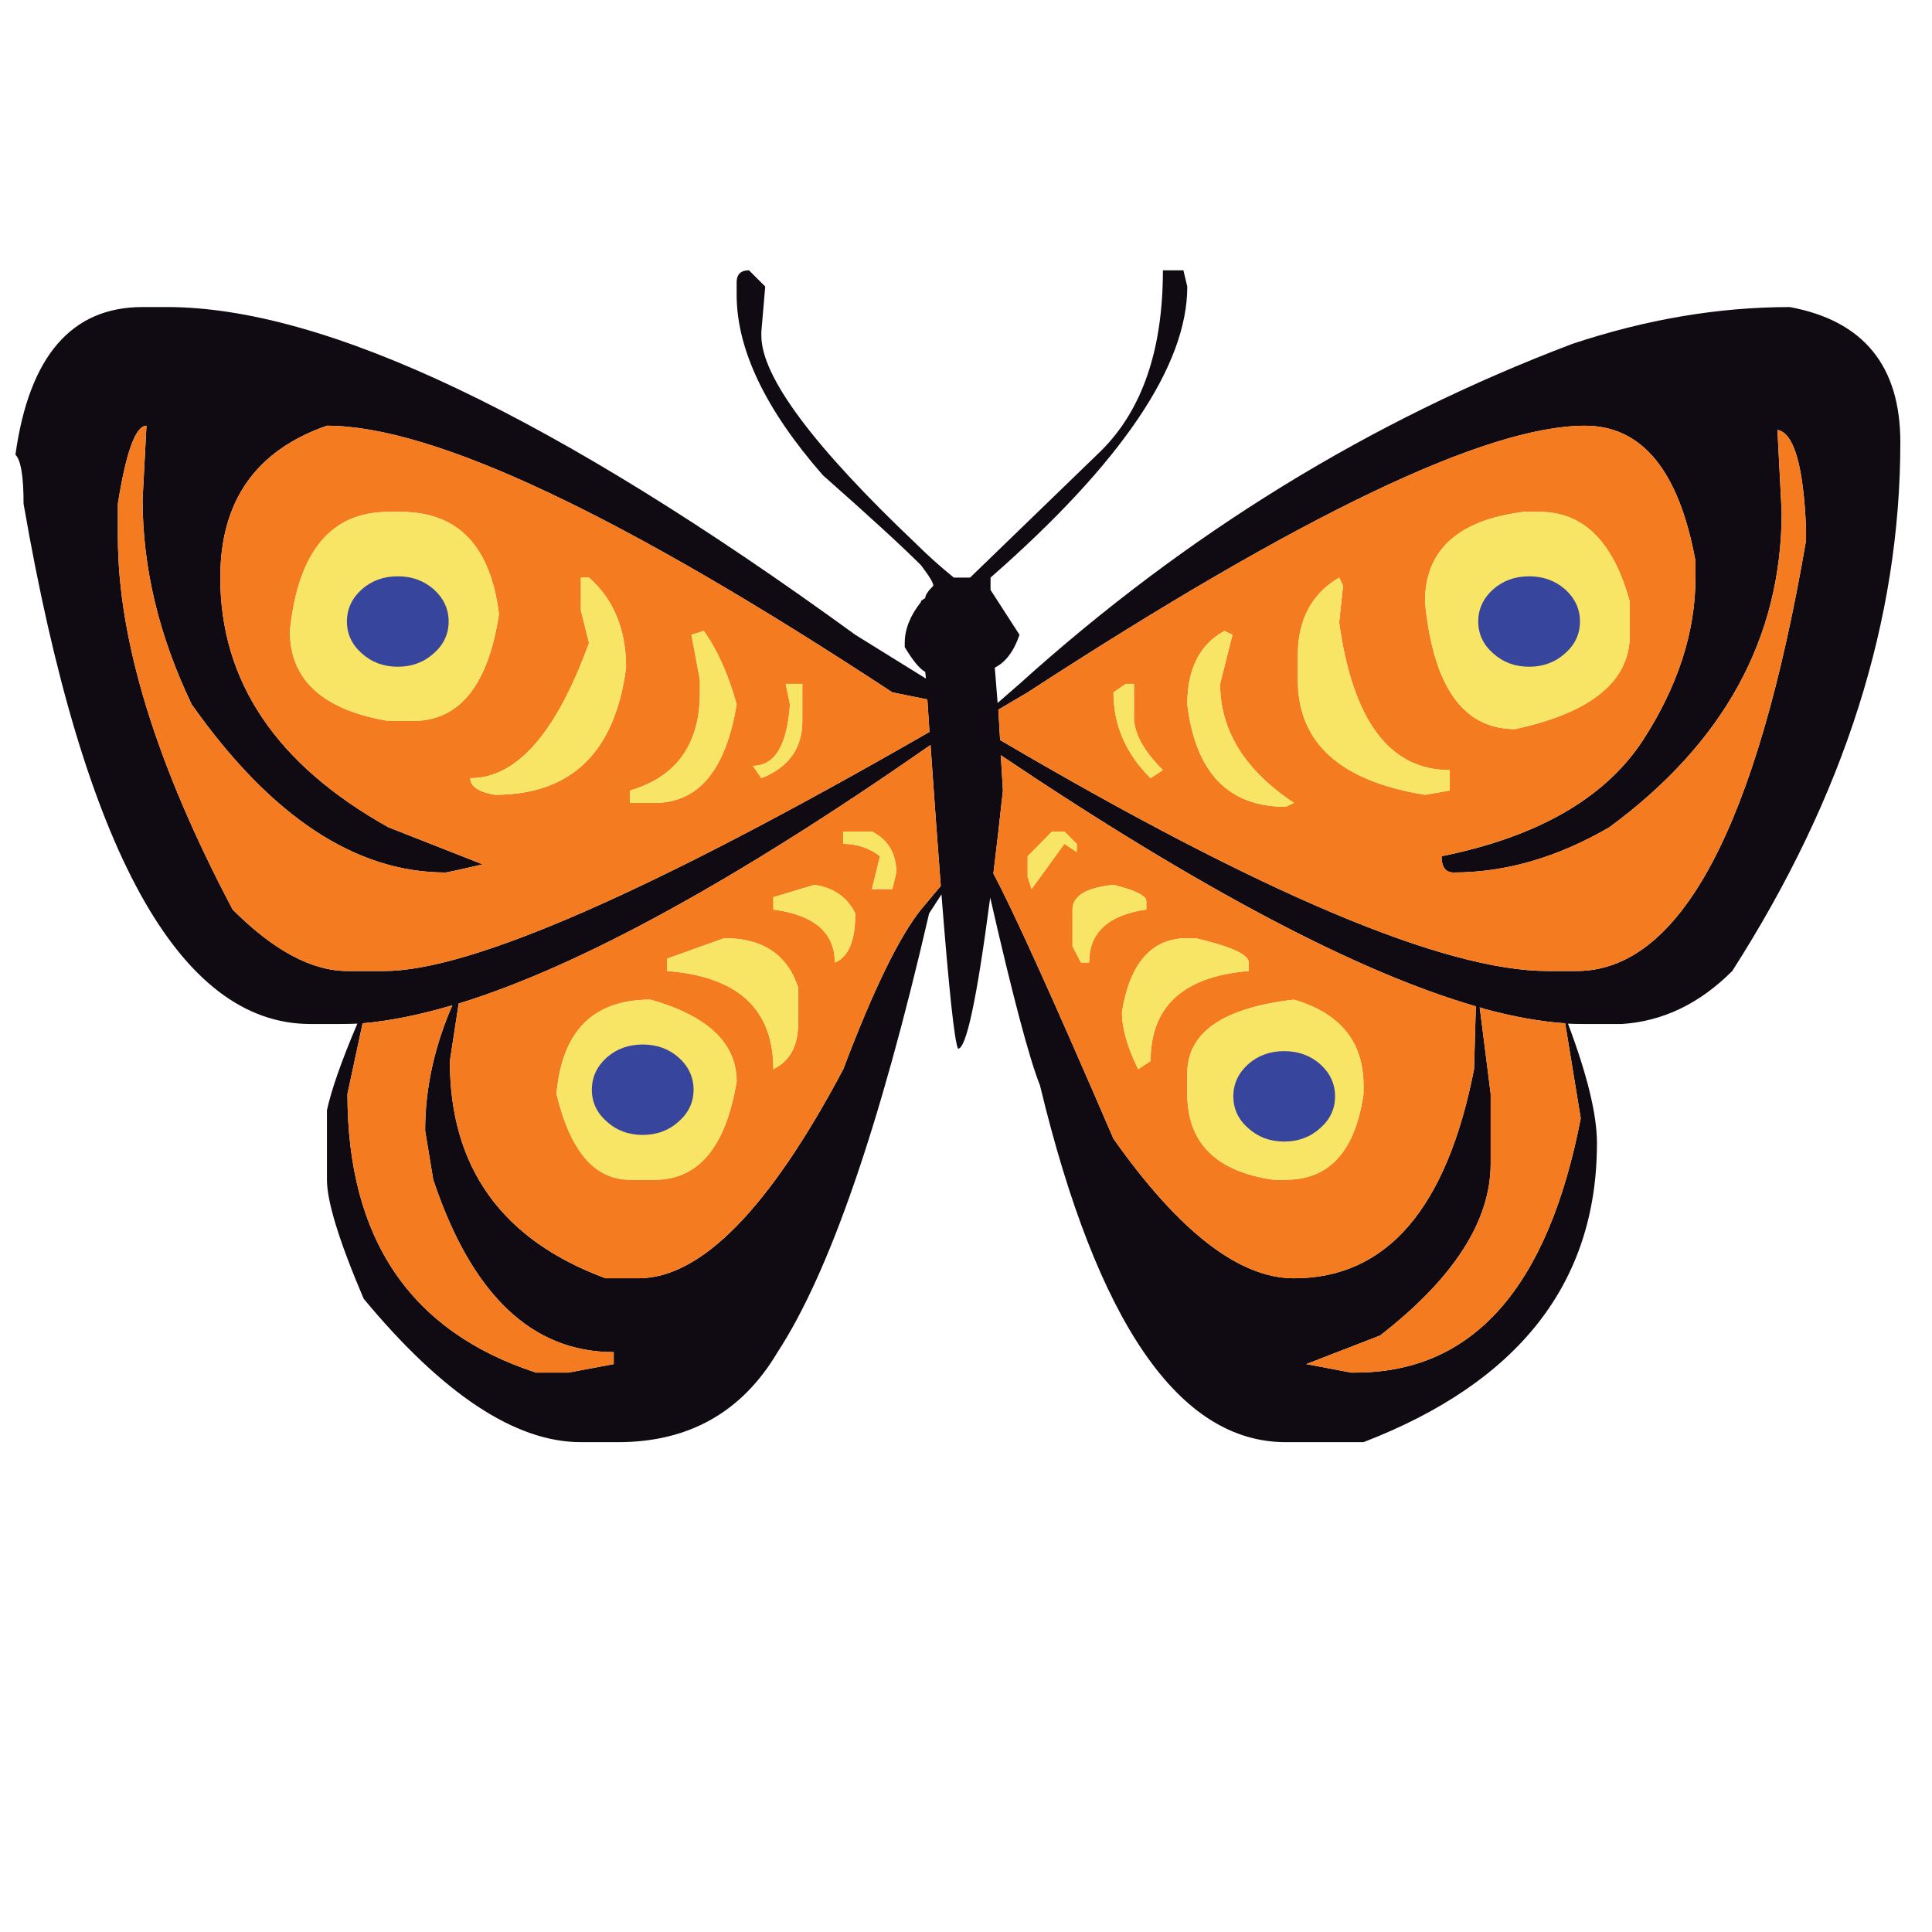 <?xml version="1.0" encoding="utf-8"?>
<!-- Generator: Adobe Illustrator 16.0.0, SVG Export Plug-In . SVG Version: 6.00 Build 0)  -->
<!DOCTYPE svg PUBLIC "-//W3C//DTD SVG 1.1//EN" "http://www.w3.org/Graphics/SVG/1.1/DTD/svg11.dtd">
<svg version="1.1" id="Layer_1" xmlns="http://www.w3.org/2000/svg" xmlns:xlink="http://www.w3.org/1999/xlink" x="0px" y="0px"
	 width="300px" height="300px" viewBox="0 0 300 300" enable-background="new 0 0 300 300" xml:space="preserve">
<g>
	<path fill-rule="evenodd" clip-rule="evenodd" fill="#100A12" d="M114.385,43.84c0-1.244,0.639-1.865,1.918-1.865l2.523,2.523
		l-0.604,7.02v0.604c0,6.361,8.061,17.184,24.186,32.465c1.682,1.683,3.583,3.382,5.702,5.101h2.524l20.4-19.743
		c6.362-6.361,9.542-15.684,9.542-27.969h3.181l0.604,2.523c0,12.284-10.183,27.348-30.548,45.189v1.919l4.497,6.964
		c-0.878,2.561-2.157,4.261-3.838,5.101l0.438,5.484l3.4-2.961c25.849-23.326,54.477-40.929,85.881-52.811
		c11.445-3.803,22.686-5.704,33.729-5.704c11.441,2.121,17.164,9.122,17.164,21.004c0,27.567-8.702,54.933-26.105,82.098
		c-5.081,5.081-10.804,7.823-17.165,8.226h-5.704c-0.877,0-1.753-0.018-2.632-0.054c2.999,7.97,4.498,14.147,4.498,18.535
		c0,21.643-12.084,37.128-36.25,46.45h-12.066c-16.562,0-29.283-18.464-38.168-55.39c-1.646-4.095-4.223-13.82-7.733-29.176
		c-2.048,15.648-3.711,23.472-4.991,23.472c-0.548-1.061-1.408-9.047-2.577-23.965l-1.919,2.961
		c-7.642,33.087-15.483,55.792-23.526,68.113c-5.521,9.322-13.783,13.984-24.789,13.984H90.2c-10.165,0-21.407-7.421-33.728-22.267
		c-3.802-8.92-5.704-15.081-5.704-18.479v-10.805c0.695-3.181,2.267-7.658,4.717-13.435c-0.951,0.036-1.883,0.054-2.797,0.054
		h-4.497c-20.364,0-35.208-26.926-44.531-80.781c0-4.241-0.42-6.783-1.262-7.623C4.52,55.32,11.101,47.678,22.141,47.678h3.784
		c24.605,0,60.234,16.965,106.886,50.892l10.968,6.801c-0.038-0.365-0.073-0.712-0.11-1.042c-0.841-0.438-1.901-1.719-3.18-3.839
		v-0.658c0-2.121,0.84-4.241,2.523-6.362c0-0.073,0-0.128,0-0.165c0.219-0.146,0.437-0.292,0.657-0.438
		c0-0.439,0.421-1.079,1.262-1.919c0-0.439-0.64-1.5-1.918-3.181c-2.963-2.962-8.045-7.623-15.246-13.985
		c-8.921-10.2-13.381-19.541-13.381-28.023V43.84z M22.745,66.105c-1.682,0-3.163,4.04-4.442,12.12v5.101
		c0,16.124,5.942,35.427,17.823,57.912c6.362,6.361,12.303,9.543,17.823,9.543h5.704c13.418,0,41.643-12.376,84.674-37.129
		c-0.109-1.646-0.218-3.327-0.328-5.045l-5.431-1.097c-42.007-27.604-71.275-41.405-87.8-41.405
		c-11.041,3.839-16.563,11.7-16.563,23.582c0,16.124,8.702,29.048,26.105,38.772l14.643,5.758c-2.961,0.694-4.881,1.116-5.759,1.263
		c-14.003,0-27.146-8.702-39.431-26.104c-5.082-10.603-7.623-21.206-7.623-31.808L22.745,66.105z M69.853,164.765
		c0,16.525,8.062,27.768,24.185,33.726h5.101c9.726,0,20.328-10.821,31.808-32.466c4.643-12.283,8.666-20.546,12.066-24.787
		l3.07-3.674c-0.475-6.178-1.006-13.474-1.59-21.881c-30.163,21.021-54.585,34.404-73.268,40.144L69.853,164.765z M56.308,158.896
		l-2.358,10.968c0,22.485,9.762,36.908,29.284,43.271h5.047l7.019-1.316v-1.864c-12.723,0-22.064-8.922-28.023-26.762l-1.262-7.624
		c0-6.509,1.408-12.996,4.223-19.469C65.155,157.599,60.512,158.531,56.308,158.896z M155.022,110.197l0.273,4.716
		c40.691,23.911,69.044,35.867,85.059,35.867h4.441c16.124,0,28.006-22.284,35.646-66.852v-1.866
		c-0.402-9.761-1.883-14.861-4.441-15.3l0.657,12.724c0,19.523-8.919,35.848-26.762,48.973c-8.043,4.68-16.105,7.021-24.185,7.021
		c-1.243,0-1.865-0.842-1.865-2.523c14.844-2.998,25.228-8.94,31.149-17.823c5.521-8.481,8.28-16.964,8.28-25.446v-2.577
		c-2.559-14.002-8.28-21.004-17.165-21.004c-15.281,0-44.128,13.801-86.538,41.405L155.022,110.197z M154.253,135.644
		c3.07,5.74,9.287,19.468,18.646,41.185c10.2,14.44,19.543,21.662,28.025,21.662c14.403,0,23.727-10.821,27.968-32.466l0.274-9.762
		c-18.427-5.337-43.013-18.334-73.763-38.991l0.329,5.484C155.223,127.472,154.728,131.769,154.253,135.644z M229.77,156.428
		l1.701,13.436v10.805c0,8.92-5.723,17.822-17.166,26.707l-11.462,4.442l6.966,1.316h0.656c18.244,0,29.908-13.163,34.99-39.485
		l-2.414-14.753c-3.765-0.256-7.896-0.986-12.395-2.193C230.355,156.592,230.063,156.502,229.77,156.428z"/>
	<path fill-rule="evenodd" clip-rule="evenodd" fill="#F47B20" d="M64.095,111.951c7.239,0,11.7-5.52,13.381-16.561
		c-1.279-10.603-6.361-15.904-15.246-15.904h-1.919c-8.921,0-14.021,6.16-15.3,18.481c0,7.605,5.1,12.266,15.3,13.984H64.095z
		 M90.2,89.687v5.101l1.261,5.045c-5.082,14.002-11.225,21.004-18.427,21.004c0,1.279,1.262,2.139,3.784,2.577
		c11.883,0,18.683-6.581,20.4-19.743c0-5.923-1.918-10.585-5.757-13.984H90.2z M155.022,110.197l4.551-2.688
		c42.41-27.604,71.257-41.405,86.538-41.405c8.885,0,14.606,7.002,17.165,21.004v2.577c0,8.482-2.759,16.965-8.28,25.446
		c-5.922,8.883-16.306,14.826-31.149,17.823c0,1.682,0.622,2.523,1.865,2.523c8.079,0,16.142-2.341,24.185-7.021
		c17.843-13.125,26.762-29.449,26.762-48.973l-0.657-12.724c2.559,0.439,4.039,5.54,4.441,15.3v1.866
		c-7.641,44.568-19.522,66.852-35.646,66.852h-4.441c-16.015,0-44.367-11.957-85.059-35.867L155.022,110.197z M56.308,158.896
		c4.205-0.364,8.848-1.297,13.93-2.797c-2.815,6.473-4.223,12.96-4.223,19.469l1.262,7.624c5.959,17.84,15.301,26.762,28.023,26.762
		v1.864l-7.019,1.316h-5.047c-19.522-6.362-29.284-20.785-29.284-43.271L56.308,158.896z M69.853,164.765l1.371-8.939
		c18.683-5.74,43.105-19.123,73.268-40.144c0.584,8.408,1.116,15.703,1.59,21.881l-3.07,3.674
		c-3.4,4.241-7.423,12.504-12.066,24.787c-11.48,21.645-22.082,32.466-31.808,32.466h-5.101
		C77.915,192.532,69.853,181.29,69.853,164.765z M22.745,66.105l-0.604,11.462c0,10.602,2.542,21.205,7.623,31.808
		c12.286,17.403,25.428,26.104,39.431,26.104c0.877-0.147,2.797-0.568,5.759-1.263l-14.643-5.758
		c-17.403-9.725-26.105-22.649-26.105-38.772c0-11.881,5.522-19.743,16.563-23.582c16.525,0,45.793,13.801,87.8,41.405l5.431,1.097
		c0.109,1.718,0.219,3.399,0.328,5.045c-43.032,24.753-71.256,37.129-84.674,37.129h-5.704c-5.521,0-11.461-3.182-17.823-9.543
		c-11.881-22.485-17.823-41.788-17.823-57.912v-5.101C19.583,70.145,21.063,66.105,22.745,66.105z M177.999,139.921
		c0-0.841-1.698-1.682-5.1-2.522c-4.24,0.438-6.361,1.717-6.361,3.839v5.704l1.316,2.522h1.261c0-4.643,2.963-7.385,8.884-8.226
		V139.921z M167.196,131.036l-1.919-1.918h-1.92l-3.784,3.838v3.181l0.604,1.918l5.1-7.019l1.919,1.26V131.036z M114.385,167.944
		c0-5.959-4.461-10.201-13.381-12.723c-8.884,0-13.747,4.881-14.588,14.642c2.12,8.886,5.923,13.328,11.407,13.328h3.84
		C108.462,183.191,112.702,178.108,114.385,167.944z M103.58,148.859v1.921c11.006,0.84,16.507,5.922,16.507,15.244
		c2.56-1.278,3.84-3.619,3.84-7.019v-5.704c-1.682-5.082-5.503-7.622-11.463-7.622L103.58,148.859z M126.449,137.398l-6.362,1.918
		v1.92c6.362,0.84,9.544,3.583,9.544,8.226c2.12-0.84,3.18-3.381,3.18-7.623C131.568,139.317,129.447,137.836,126.449,137.398z
		 M135.388,129.118h-4.442v1.918c2.12,0,4.021,0.641,5.704,1.92l-1.262,5.099h3.181l0.603-2.576
		C139.172,132.517,137.912,130.397,135.388,129.118z M124.584,111.951v-5.758h-2.577l0.659,3.182
		c-0.439,6.361-2.358,9.543-5.759,9.543l1.316,1.919C122.464,119.154,124.584,116.193,124.584,111.951z M114.385,109.375
		c-1.281-4.644-2.981-8.446-5.101-11.408l-1.918,0.603l1.315,7.021v1.919c0,8.043-3.619,13.126-10.859,15.246v1.92h3.84
		C108.462,124.675,112.702,119.575,114.385,109.375z M176.08,106.193h-1.262l-1.919,1.316c0,5.083,1.919,9.524,5.759,13.327
		l1.919-1.262c-2.998-2.962-4.497-5.723-4.497-8.281V106.193z M154.253,135.644c0.475-3.875,0.97-8.171,1.48-12.888l-0.329-5.484
		c30.75,20.657,55.336,33.654,73.763,38.991l-0.274,9.762c-4.241,21.645-13.564,32.466-27.968,32.466
		c-8.482,0-17.825-7.222-28.025-21.662C163.54,155.111,157.323,141.383,154.253,135.644z M200.925,155.222
		c-11.044,1.28-16.563,5.101-16.563,11.462v3.18c0,7.605,4.46,12.047,13.38,13.328h1.919c6.766,0,10.787-4.442,12.066-13.328v-1.315
		C211.728,161.783,208.127,157.343,200.925,155.222z M207.943,89.687c-4.278,2.523-6.416,6.544-6.416,12.065v3.838
		c0,9.762,6.58,15.702,19.742,17.824l3.838-0.659v-3.18c-9.322,0-15.045-7.642-17.164-22.924l0.603-5.703L207.943,89.687z
		 M189.461,106.193l1.919-7.624l-1.26-0.603c-3.839,2.121-5.758,5.923-5.758,11.408c1.279,10.602,6.38,15.904,15.299,15.904
		l1.264-0.604C193.281,119.594,189.461,113.433,189.461,106.193z M253.078,98.57v-5.099c-2.523-9.323-7.186-13.984-13.985-13.984
		h-2.521c-10.201,1.279-15.302,5.94-15.302,13.984c1.279,13.162,5.941,19.744,13.984,19.744
		C247.136,110.653,253.078,105.773,253.078,98.57z M176.739,166.024l1.919-1.26c0-8.482,5.082-13.145,15.245-13.984v-1.317
		c0-1.243-2.759-2.503-8.28-3.783h-1.261c-5.521,0-8.903,3.82-10.146,11.461C174.216,159.664,175.057,162.626,176.739,166.024z
		 M229.77,156.428c0.293,0.074,0.586,0.164,0.877,0.274c4.498,1.207,8.63,1.938,12.395,2.193l2.414,14.753
		c-5.082,26.322-16.746,39.485-34.99,39.485h-0.656l-6.966-1.316l11.462-4.442c11.443-8.885,17.166-17.787,17.166-26.707v-10.805
		L229.77,156.428z"/>
	<path fill-rule="evenodd" clip-rule="evenodd" fill="#F8E465" d="M90.2,89.687h1.261c3.838,3.399,5.757,8.061,5.757,13.984
		c-1.717,13.162-8.517,19.743-20.4,19.743c-2.522-0.438-3.784-1.298-3.784-2.577c7.202,0,13.345-7.002,18.427-21.004L90.2,94.787
		V89.687z M64.095,111.951h-3.784c-10.201-1.718-15.3-6.379-15.3-13.984c1.28-12.321,6.379-18.481,15.3-18.481h1.919
		c8.884,0,13.967,5.301,15.246,15.904C75.794,106.431,71.334,111.951,64.095,111.951z M176.08,106.193v5.101
		c0,2.558,1.499,5.319,4.497,8.281l-1.919,1.262c-3.84-3.803-5.759-8.245-5.759-13.327l1.919-1.316H176.08z M114.385,109.375
		c-1.683,10.2-5.922,15.3-12.723,15.3h-3.84v-1.92c7.24-2.12,10.859-7.203,10.859-15.246v-1.919l-1.315-7.021l1.918-0.603
		C111.404,100.929,113.104,104.731,114.385,109.375z M124.584,111.951c0,4.242-2.12,7.203-6.361,8.886l-1.316-1.919
		c3.4,0,5.32-3.182,5.759-9.543l-0.659-3.182h2.577V111.951z M135.388,129.118c2.523,1.279,3.784,3.399,3.784,6.362l-0.603,2.576
		h-3.181l1.262-5.099c-1.683-1.279-3.584-1.92-5.704-1.92v-1.918H135.388z M126.449,137.398c2.998,0.438,5.119,1.918,6.362,4.442
		c0,4.241-1.061,6.782-3.18,7.623c0-4.643-3.182-7.385-9.544-8.226v-1.92L126.449,137.398z M103.58,148.859l8.884-3.18
		c5.96,0,9.781,2.54,11.463,7.622v5.704c0,3.399-1.281,5.74-3.84,7.019c0-9.322-5.501-14.404-16.507-15.244V148.859z
		 M114.385,167.944c-1.683,10.164-5.922,15.247-12.723,15.247h-3.84c-5.484,0-9.287-4.442-11.407-13.328
		c0.841-9.761,5.704-14.642,14.588-14.642C109.924,157.743,114.385,161.985,114.385,167.944z M167.196,131.036v1.26l-1.919-1.26
		l-5.1,7.019l-0.604-1.918v-3.181l3.784-3.838h1.92L167.196,131.036z M177.999,139.921v1.316c-5.921,0.84-8.884,3.583-8.884,8.226
		h-1.261l-1.316-2.522v-5.704c0-2.122,2.121-3.401,6.361-3.839C176.301,138.239,177.999,139.08,177.999,139.921z M176.739,166.024
		c-1.683-3.398-2.523-6.36-2.523-8.884c1.243-7.641,4.625-11.461,10.146-11.461h1.261c5.521,1.28,8.28,2.54,8.28,3.783v1.317
		c-10.163,0.84-15.245,5.502-15.245,13.984L176.739,166.024z M253.078,98.57c0,7.204-5.942,12.083-17.824,14.645
		c-8.043,0-12.705-6.582-13.984-19.744c0-8.044,5.101-12.706,15.302-13.984h2.521c6.8,0,11.462,4.661,13.985,13.984V98.57z
		 M189.461,106.193c0,7.24,3.82,13.401,11.464,18.482l-1.264,0.604c-8.919,0-14.02-5.302-15.299-15.904
		c0-5.484,1.919-9.287,5.758-11.408l1.26,0.603L189.461,106.193z M207.943,89.687l0.603,1.262l-0.603,5.703
		c2.119,15.283,7.842,22.924,17.164,22.924v3.18l-3.838,0.659c-13.162-2.122-19.742-8.062-19.742-17.824v-3.838
		C201.527,96.231,203.665,92.209,207.943,89.687z M200.925,155.222c7.202,2.121,10.803,6.562,10.803,13.326v1.315
		c-1.279,8.886-5.301,13.328-12.066,13.328h-1.919c-8.92-1.281-13.38-5.723-13.38-13.328v-3.18
		C184.362,160.322,189.881,156.502,200.925,155.222z"/>
	<path fill-rule="evenodd" clip-rule="evenodd" fill="#38459C" d="M243.034,101.446c-1.534,1.389-3.399,2.084-5.593,2.084
		c-2.194,0-4.059-0.695-5.594-2.084c-1.536-1.353-2.305-2.999-2.305-4.936c0-1.938,0.769-3.602,2.305-4.991
		c1.535-1.353,3.399-2.029,5.594-2.029c2.193,0,4.059,0.676,5.593,2.029c1.536,1.389,2.303,3.052,2.303,4.991
		C245.337,98.448,244.57,100.093,243.034,101.446z M205.003,175.175c-1.536,1.39-3.4,2.085-5.594,2.085
		c-2.194,0-4.057-0.695-5.594-2.085c-1.534-1.354-2.304-2.998-2.304-4.937c0-1.938,0.77-3.6,2.304-4.99
		c1.537-1.353,3.399-2.028,5.594-2.028c2.193,0,4.058,0.676,5.594,2.028c1.536,1.391,2.304,3.053,2.304,4.99
		C207.307,172.177,206.539,173.821,205.003,175.175z M105.392,174.145c-1.534,1.391-3.398,2.085-5.592,2.085
		c-2.193,0-4.059-0.694-5.594-2.085c-1.535-1.354-2.303-2.998-2.303-4.936c0-1.937,0.768-3.601,2.303-4.99
		c1.535-1.354,3.401-2.028,5.594-2.028c2.194,0,4.059,0.675,5.592,2.028c1.537,1.39,2.304,3.054,2.304,4.99
		C107.695,171.146,106.928,172.791,105.392,174.145z M67.361,101.446c-1.535,1.389-3.399,2.084-5.593,2.084
		c-2.194,0-4.059-0.695-5.594-2.084c-1.535-1.353-2.304-2.999-2.304-4.936c0-1.938,0.769-3.602,2.304-4.991
		c1.535-1.353,3.4-2.029,5.594-2.029c2.193,0,4.058,0.676,5.593,2.029c1.536,1.389,2.304,3.052,2.304,4.991
		C69.665,98.448,68.897,100.093,67.361,101.446z"/>
</g>
</svg>
